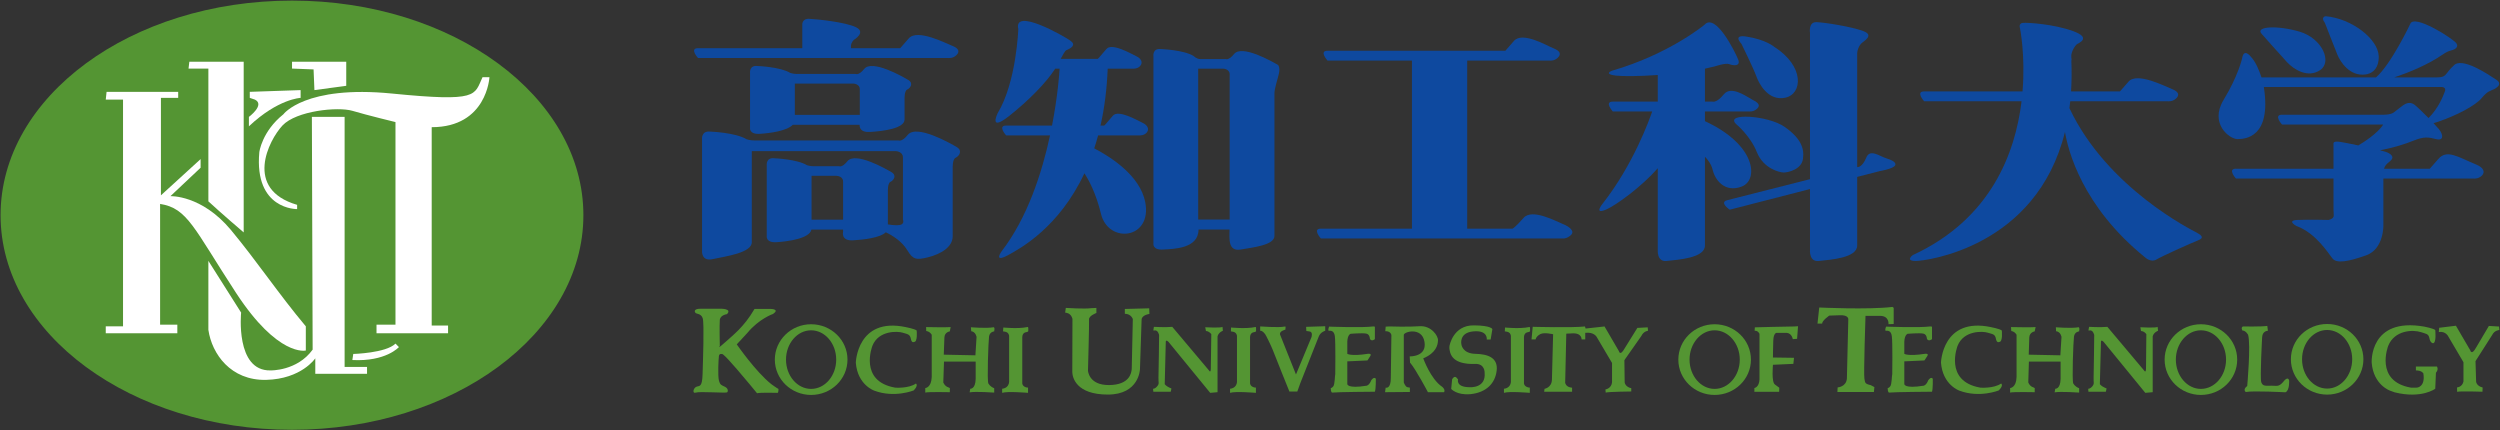 <?xml version="1.0" encoding="UTF-8" standalone="no"?>
<!DOCTYPE svg PUBLIC "-//W3C//DTD SVG 1.1//EN" "http://www.w3.org/Graphics/SVG/1.1/DTD/svg11.dtd">
<svg width="100%" height="100%" viewBox="0 0 2783 479" version="1.1" xmlns="http://www.w3.org/2000/svg" xmlns:xlink="http://www.w3.org/1999/xlink" xml:space="preserve" xmlns:serif="http://www.serif.com/" style="fill-rule:evenodd;clip-rule:evenodd;stroke-linejoin:round;stroke-miterlimit:2;">
    <rect x="0" y="0" width="2783" height="479" fill="#333333" stroke="none"/>
    <g transform="matrix(1,0,0,1,-359,-1001)">
        <g transform="matrix(4.167,0,0,4.167,0,0)">
            <g transform="matrix(1,0,0,1,302.832,328.455)">
                <path d="M0,15.66C-3.691,15.66 -6.701,12.152 -6.701,7.832C-6.701,3.527 -3.691,0.006 0,0.006C3.717,0.006 6.711,3.527 6.711,7.832C6.711,12.152 3.717,15.66 0,15.66M0,-1.613C-5.328,-1.613 -9.686,2.609 -9.686,7.832C-9.686,13.062 -5.328,17.273 0,17.273C5.367,17.273 9.725,13.062 9.725,7.832C9.725,2.609 5.367,-1.613 0,-1.613" style="fill:rgb(84,149,51);fill-rule:nonzero;"/>
            </g>
            <g transform="matrix(1,0,0,1,544.203,328.455)">
                <path d="M0,15.66C-3.688,15.66 -6.695,12.152 -6.695,7.832C-6.695,3.527 -3.688,0.006 0,0.006C3.701,0.006 6.723,3.527 6.723,7.832C6.723,12.152 3.701,15.66 0,15.66M0,-1.613C-5.346,-1.613 -9.688,2.609 -9.688,7.832C-9.688,13.062 -5.346,17.273 0,17.273C5.359,17.273 9.707,13.062 9.707,7.832C9.707,2.609 5.359,-1.613 0,-1.613" style="fill:rgb(84,149,51);fill-rule:nonzero;"/>
            </g>
            <g transform="matrix(1,0,0,1,674.113,328.455)">
                <path d="M0,15.66C-3.678,15.66 -6.689,12.152 -6.689,7.832C-6.689,3.527 -3.678,0.006 0,0.006C3.709,0.006 6.723,3.527 6.723,7.832C6.723,12.152 3.709,15.66 0,15.66M0,-1.613C-5.332,-1.613 -9.688,2.609 -9.688,7.832C-9.688,13.062 -5.332,17.273 0,17.273C5.359,17.273 9.699,13.062 9.699,7.832C9.699,2.609 5.359,-1.613 0,-1.613" style="fill:rgb(84,149,51);fill-rule:nonzero;"/>
            </g>
            <g transform="matrix(1,0,0,1,707.842,328.384)">
                <path d="M0,15.645C-3.715,15.645 -6.703,12.122 -6.703,7.809C-6.703,3.495 -3.715,-0.009 0,-0.009C3.691,-0.009 6.693,3.495 6.693,7.809C6.693,12.122 3.691,15.645 0,15.645M0,-1.609C-5.359,-1.609 -9.686,2.592 -9.686,7.809C-9.686,13.014 -5.359,17.254 0,17.254C5.338,17.254 9.686,13.014 9.686,7.809C9.686,2.592 5.338,-1.609 0,-1.609" style="fill:rgb(84,149,51);fill-rule:nonzero;"/>
            </g>
            <g transform="matrix(1,0,0,1,327.281,342.393)">
                <path d="M0,-13.299C1.211,-12.899 1.955,-12.961 2.199,-11.69C2.418,-10.426 3.049,-10.82 3.049,-10.82C4.078,-10.77 3.758,-13.881 3.758,-13.881C3.234,-14.328 0.805,-14.793 0.805,-14.793C-12.146,-17.5 -12.502,-5.297 -12.502,-5.297C-12.045,0.697 -7.539,2.201 -7.539,2.201C-2.197,4.201 2.953,2.133 2.953,2.133C4.305,0.752 3.568,0.287 3.568,0.287C1.559,1.678 -2.002,1.381 -2.002,1.381C-11.801,-0.336 -8.07,-9.789 -8.07,-9.789C-6.387,-14.008 -1.213,-13.692 0,-13.299" style="fill:rgb(84,149,51);fill-rule:nonzero;"/>
            </g>
            <g transform="matrix(1,0,0,1,731.553,333.574)">
                <path d="M0,4.566L0,5.601C1.604,5.601 1.992,6.402 1.992,6.402C2.584,10.045 0.287,10.199 0.287,10.199C-0.639,10.248 -1.348,10.199 -1.348,10.199C-11.129,8.482 -7.393,-0.971 -7.393,-0.971C-5.697,-5.19 -0.764,-5.338 1.412,-4.604C2.625,-4.174 3.391,-4.245 3.611,-2.987C3.855,-1.723 4.531,-1.659 4.531,-1.659C5.561,-1.608 5.17,-5.19 5.17,-5.19C4.65,-5.627 2.242,-6.098 2.242,-6.098C-12.514,-8.682 -11.813,3.521 -11.813,3.521C-11.346,9.515 -6.881,11.019 -6.881,11.019L-5.664,11.462C1.541,13.248 5.17,10.496 5.17,10.496L5.352,6.228C6.154,5.291 5.625,4.566 5.625,4.566L0,4.566Z" style="fill:rgb(84,149,51);fill-rule:nonzero;"/>
            </g>
            <g transform="matrix(1,0,0,1,617.156,342.393)">
                <path d="M0,-13.299C1.244,-12.899 1.979,-12.961 2.197,-11.69C2.424,-10.426 3.07,-10.82 3.07,-10.82C4.105,-10.77 3.77,-13.881 3.77,-13.881C3.254,-14.328 0.824,-14.793 0.824,-14.793C-12.133,-17.5 -12.477,-5.297 -12.477,-5.297C-12.023,0.697 -7.527,2.201 -7.527,2.201C-2.168,4.201 2.949,2.133 2.949,2.133C4.348,0.752 3.59,0.287 3.59,0.287C1.559,1.678 -1.982,1.381 -1.982,1.381C-11.781,-0.336 -8.043,-9.789 -8.043,-9.789C-6.357,-14.008 -1.199,-13.692 0,-13.299" style="fill:rgb(84,149,51);fill-rule:nonzero;"/>
            </g>
            <g transform="matrix(1,0,0,1,351.594,345.054)">
                <path d="M0,-17.41C-2.033,-17.058 -6.07,-17.41 -6.07,-17.41L-5.979,-16.353C-4.754,-16.183 -4.559,-14.812 -4.559,-14.812L-4.863,-9.912L-13.316,-10.086L-13.145,-14.707C-13.078,-16.129 -11.695,-16.306 -11.695,-16.306L-11.477,-17.455C-12.318,-17.342 -18.037,-17.455 -18.037,-17.455L-18,-16.408C-16.934,-16.238 -16.533,-15.387 -16.533,-15.387L-16.533,-4.115C-16.643,-1.232 -18.256,-1.166 -18.256,-1.166L-18.256,0.045C-17.586,-0.187 -11.695,-0.06 -11.695,-0.06L-11.695,-1.166L-12.045,-1.336C-13.078,-1.637 -13.443,-2.67 -13.443,-2.67L-13.254,-8.232L-4.793,-8.232L-4.793,-3.584C-4.863,-0.822 -6.242,-0.984 -6.242,-0.984C-6.352,-0.187 -6.406,-0.017 -6.406,-0.017C-4.793,-0.306 0.16,0.045 0.16,0.045L0.16,-1.121C-0.291,-1.281 -0.98,-1.685 -1.395,-2.375C-1.791,-3.053 -1.395,-13.603 -1.223,-14.922C-1.035,-16.238 0.16,-16.306 0.16,-16.306C0.391,-17.455 0,-17.41 0,-17.41" style="fill:rgb(84,149,51);fill-rule:nonzero;"/>
            </g>
            <g transform="matrix(1,0,0,1,641.434,345.054)">
                <path d="M0,-17.41C-2.033,-17.058 -6.063,-17.41 -6.063,-17.41L-6.008,-16.353C-4.736,-16.183 -4.559,-14.812 -4.559,-14.812L-4.863,-9.912L-13.309,-10.086L-13.162,-14.707C-13.084,-16.129 -11.713,-16.306 -11.713,-16.306L-11.477,-17.455C-12.336,-17.342 -18.047,-17.455 -18.047,-17.455L-17.975,-16.408C-16.953,-16.238 -16.563,-15.387 -16.563,-15.387L-16.563,-4.115C-16.641,-1.232 -18.285,-1.166 -18.285,-1.166L-18.285,0.045C-17.555,-0.187 -11.713,-0.06 -11.713,-0.06L-11.713,-1.166L-12.047,-1.336C-13.084,-1.637 -13.432,-2.67 -13.432,-2.67L-13.268,-8.232L-4.799,-8.232L-4.799,-3.584C-4.863,-0.822 -6.227,-0.984 -6.227,-0.984C-6.344,-0.187 -6.404,-0.017 -6.404,-0.017C-4.799,-0.306 0.154,0.045 0.154,0.045L0.154,-1.121C-0.311,-1.281 -0.99,-1.685 -1.41,-2.375C-1.793,-3.053 -1.41,-13.603 -1.223,-14.922C-1.035,-16.238 0.154,-16.306 0.154,-16.306C0.383,-17.455 0,-17.41 0,-17.41" style="fill:rgb(84,149,51);fill-rule:nonzero;"/>
            </g>
            <g transform="matrix(1,0,0,1,360.271,343.624)">
                <path d="M0,-14.654C0.701,-14.754 0.584,-15.045 0.584,-15.045L0.584,-15.732C0.584,-16.197 0.299,-16.025 0.299,-16.025C-2.135,-15.506 -6.084,-15.912 -6.084,-15.912L-6.162,-14.877L-5.693,-14.808C-4.535,-14.654 -4.535,-13.619 -4.535,-13.619L-4.535,-1.396C-4.666,0.385 -6.395,0.446 -6.395,0.446L-6.395,1.543C-5.01,1.073 0.518,1.543 0.518,1.543L0.518,0.149L0.049,0.094C-1.021,-0.207 -1.021,-0.996 -1.021,-0.996L-1.021,-13.277C-1.021,-14.595 0,-14.654 0,-14.654" style="fill:rgb(84,149,51);fill-rule:nonzero;"/>
            </g>
            <g transform="matrix(1,0,0,1,421.139,343.624)">
                <path d="M0,-14.654C0.697,-14.754 0.564,-15.045 0.564,-15.045L0.564,-15.732C0.564,-16.197 0.305,-16.025 0.305,-16.025C-2.143,-15.506 -6.115,-15.912 -6.115,-15.912L-6.154,-14.877L-5.711,-14.808C-4.531,-14.654 -4.531,-13.619 -4.531,-13.619L-4.531,-1.396C-4.648,0.385 -6.381,0.446 -6.381,0.446L-6.381,1.543C-5,1.073 0.529,1.543 0.529,1.543L0.529,0.149L0.064,0.094C-1.041,-0.207 -1.041,-0.996 -1.041,-0.996L-1.041,-13.277C-1.041,-14.595 0,-14.654 0,-14.654" style="fill:rgb(84,149,51);fill-rule:nonzero;"/>
            </g>
            <g transform="matrix(1,0,0,1,494.328,343.624)">
                <path d="M0,-14.654C0.688,-14.754 0.574,-15.045 0.574,-15.045L0.574,-15.732C0.574,-16.197 0.281,-16.025 0.281,-16.025C-2.143,-15.506 -6.115,-15.912 -6.115,-15.912L-6.17,-14.877L-5.697,-14.808C-4.543,-14.654 -4.543,-13.619 -4.543,-13.619L-4.543,-1.396C-4.676,0.385 -6.398,0.446 -6.398,0.446L-6.398,1.543C-5.012,1.073 0.506,1.543 0.506,1.543L0.506,0.149L0.068,0.094C-1.053,-0.207 -1.053,-0.996 -1.053,-0.996L-1.053,-13.277C-1.053,-14.595 0,-14.654 0,-14.654" style="fill:rgb(84,149,51);fill-rule:nonzero;"/>
            </g>
            <g transform="matrix(1,0,0,1,386.648,345.346)">
                <path d="M0,-22.586L0,-21.309C1.736,-21.26 2.133,-19.883 2.133,-19.883L1.846,-6.631C1.777,-5.482 1.275,-2.307 -4.193,-2.256C-9.67,-2.201 -9.844,-6.111 -9.844,-6.111C-9.844,-6.111 -9.492,-18.844 -9.561,-19.815C-9.602,-20.789 -7.598,-21.512 -7.598,-21.512L-7.598,-22.867L-8.924,-22.801C-10.709,-22.539 -15.77,-22.867 -15.77,-22.867L-15.941,-21.615L-15.594,-21.561C-14.229,-21.309 -13.992,-19.93 -13.992,-19.93L-14.035,-5.719C-13.992,-4.219 -12.957,0.281 -4.543,0.281C3.855,0.281 4.043,-6.481 4.043,-6.481L4.48,-19.701C4.48,-20.981 6.57,-21.26 6.57,-21.26L6.512,-22.758L0,-22.586Z" style="fill:rgb(84,149,51);fill-rule:nonzero;"/>
            </g>
            <g transform="matrix(1,0,0,1,408.127,345.06)">
                <path d="M0,-17.416L0.188,-16.414C1.1,-16.359 1.623,-15.566 1.623,-15.566L1.498,-6.805C1.553,-4.902 1.045,-5.826 1.045,-5.826L-8.801,-17.523C-10.65,-17.348 -13.713,-17.523 -13.713,-17.523L-13.867,-16.549L-13.648,-16.549C-12.6,-16.824 -12.326,-15.336 -12.326,-15.336C-12.326,-15.336 -12.428,-5.197 -12.496,-3.934C-12.541,-2.676 -12.186,-2.381 -12.838,-1.643C-13.471,-0.887 -13.939,-0.99 -13.939,-0.99L-13.867,-0.193L-9.215,-0.193L-9.029,-1.051L-9.676,-1.342C-10.422,-1.691 -10.822,-2.203 -10.822,-2.203L-10.541,-13.488C-10.541,-14.238 -9.838,-13.537 -9.838,-13.537L1.326,0.107L3.287,-0.066L3.287,-14.99C3.578,-16.09 4.717,-16.48 4.717,-16.48L4.607,-17.523C4.193,-17.168 0,-17.416 0,-17.416" style="fill:rgb(84,149,51);fill-rule:nonzero;"/>
            </g>
            <g transform="matrix(1,0,0,1,657.943,345.06)">
                <path d="M0,-17.416L0.17,-16.414C1.094,-16.359 1.6,-15.566 1.6,-15.566L1.514,-6.805C1.559,-4.902 1.029,-5.826 1.029,-5.826L-8.813,-17.523C-10.664,-17.348 -13.697,-17.523 -13.697,-17.523L-13.877,-16.549L-13.652,-16.549C-12.613,-16.824 -12.326,-15.336 -12.326,-15.336C-12.326,-15.336 -12.436,-5.197 -12.49,-3.934C-12.551,-2.676 -12.217,-2.381 -12.824,-1.643C-13.463,-0.887 -13.932,-0.99 -13.932,-0.99L-13.877,-0.193L-9.219,-0.193L-9.023,-1.051L-9.646,-1.342C-10.418,-1.691 -10.822,-2.203 -10.822,-2.203L-10.527,-13.488C-10.527,-14.238 -9.834,-13.537 -9.834,-13.537L1.318,0.107L3.295,-0.066L3.295,-14.99C3.578,-16.09 4.73,-16.48 4.73,-16.48L4.607,-17.523C4.217,-17.168 0,-17.416 0,-17.416" style="fill:rgb(84,149,51);fill-rule:nonzero;"/>
            </g>
            <g transform="matrix(1,0,0,1,435.143,343.539)">
                <path d="M0,-14.893L0.738,-14.791C1.883,-14.723 1.357,-13.225 1.357,-13.225L-2.775,-3.28L-6.979,-13.815C-7.447,-14.838 -5.602,-15.256 -5.602,-15.256L-5.547,-16.063L-5.943,-16.063C-7.26,-15.756 -12.336,-16.112 -12.336,-16.112L-12.336,-14.959C-11.686,-15.028 -11.174,-14.209 -11.01,-14.045C-10.846,-13.872 -9.451,-11.049 -8.982,-9.856C-8.525,-8.622 -4.535,1.273 -4.535,1.273L-2.416,1.273L-1.613,-0.963C-1.613,-0.963 2.85,-12.186 3.305,-13.407C3.764,-14.614 5.041,-14.959 5.041,-14.959L5.041,-16.166L-0.068,-16.002L0,-14.893Z" style="fill:rgb(84,149,51);fill-rule:nonzero;"/>
            </g>
            <g transform="matrix(1,0,0,1,452.478,330.654)">
                <path d="M0,11.164C-0.516,12.49 -1.213,12.603 -1.213,12.603C-6.568,13.471 -6.398,12.131 -6.398,12.131L-6.398,6.101L-1.021,5.859C-1.021,5.859 -0.688,5.402 -0.24,4.652C0.219,3.904 -0.934,4.09 -0.934,4.09C-5.414,4.779 -6.398,4.09 -6.398,4.09L-6.398,0.869C-6.34,-1.106 -5.469,-1.27 -5.469,-1.27C-5.469,-1.27 -2.43,-1.516 -1.381,-1.324C-0.352,-1.16 -0.352,0.109 -0.352,0.109C0.115,0.918 0.967,0.168 0.967,0.168L0.967,-3.055C0.967,-3.281 0.506,-3.227 0.506,-3.227C-2.32,-2.836 -11.275,-3.178 -11.275,-3.178C-11.275,-3.178 -11.68,-2.074 -11.326,-2.074C-10.992,-2.074 -9.957,-2.27 -9.725,-0.649C-9.498,0.969 -9.615,9.504 -9.615,9.504C-9.725,9.898 -9.725,12.25 -10.131,12.764C-10.527,13.279 -10.822,13.234 -10.822,13.234C-10.822,14.383 -10.463,14.445 -10.463,14.445C-9.037,14.281 0.967,14.213 0.967,14.213C1.254,13.471 1.225,10.744 1.225,10.744C0.688,10.078 0,11.164 0,11.164" style="fill:rgb(84,149,51);fill-rule:nonzero;"/>
            </g>
            <g transform="matrix(1,0,0,1,601.277,330.654)">
                <path d="M0,11.164C-0.518,12.49 -1.207,12.603 -1.207,12.603C-6.563,13.471 -6.393,12.131 -6.393,12.131L-6.393,6.101L-1.037,5.859C-1.037,5.859 -0.688,5.402 -0.236,4.652C0.23,3.904 -0.906,4.09 -0.906,4.09C-5.402,4.779 -6.393,4.09 -6.393,4.09L-6.393,0.869C-6.32,-1.106 -5.463,-1.27 -5.463,-1.27C-5.463,-1.27 -2.387,-1.516 -1.383,-1.324C-0.346,-1.16 -0.346,0.109 -0.346,0.109C0.115,0.918 1.004,0.168 1.004,0.168L1.004,-3.055C1.004,-3.281 0.52,-3.227 0.52,-3.227C-2.314,-2.836 -11.277,-3.178 -11.277,-3.178C-11.277,-3.178 -11.697,-2.074 -11.324,-2.074C-10.98,-2.074 -9.943,-2.27 -9.734,-0.649C-9.486,0.969 -9.615,9.504 -9.615,9.504C-9.734,9.898 -9.734,12.25 -10.145,12.764C-10.545,13.279 -10.84,13.234 -10.84,13.234C-10.84,14.383 -10.488,14.445 -10.488,14.445C-9.031,14.281 1.004,14.213 1.004,14.213C1.268,13.471 1.215,10.744 1.215,10.744C0.693,10.078 0,11.164 0,11.164" style="fill:rgb(84,149,51);fill-rule:nonzero;"/>
            </g>
            <g transform="matrix(1,0,0,1,471.422,328.581)">
                <path d="M0,14.973C-3.094,12.889 -5.053,7.371 -5.053,7.371C-1.607,5.922 -1.152,3.795 -1.115,2.573C-1.023,1.383 -2.938,-1.439 -6.041,-1.209C-9.164,-0.982 -13.998,-1.154 -13.998,-1.154L-15.088,-1.105L-15.193,0.119C-13.715,0.065 -13.561,1.143 -13.561,1.143L-13.715,12.44C-13.66,15.702 -15.088,15.192 -15.088,15.192L-15.258,16.412L-8.629,16.354L-8.629,15.192L-9.273,15.082C-9.852,14.973 -10.248,13.803 -10.248,13.803L-10.248,1.143C-10.371,0.289 -5.414,-1.154 -4.725,2.942C-4.023,7.01 -8.672,6.852 -8.672,6.852L-8.58,8.514C-7.09,10.184 -3.801,16.412 -3.801,16.412L0.52,16.412C0.918,15.651 0,14.973 0,14.973" style="fill:rgb(84,149,51);fill-rule:nonzero;"/>
            </g>
            <g transform="matrix(1,0,0,1,480.293,338.172)">
                <path d="M0,-3.428C-3.465,-3.498 -3.73,-5.916 -3.73,-5.916C-3.73,-5.916 -4.486,-9.078 -0.521,-9.424C3.445,-9.787 3.039,-7.237 3.039,-7.237L4.078,-7.237L4.543,-10.008C4.543,-10.008 4.365,-10.987 -0.389,-11.03C-6.004,-11.102 -6.918,-5.514 -6.918,-5.514C-7.012,-4.92 -6.848,-4.297 -6.848,-4.297C-6.332,-1.076 -2.695,-0.627 -0.066,-0.733C2.588,-0.838 2.473,1.631 2.473,1.631C2.869,5.838 -1.504,5.492 -1.504,5.492C-5.305,5.492 -4.627,3.404 -4.627,3.404L-5.07,2.908C-5.656,2.326 -6.209,3.369 -6.209,3.369L-6.455,5.953C-6.455,5.953 -4.977,7.674 -1.332,7.347C2.916,6.927 5.299,4.457 5.688,1.062C6.096,-2.328 3.445,-3.362 0,-3.428" style="fill:rgb(84,149,51);fill-rule:nonzero;"/>
            </g>
            <g transform="matrix(1,0,0,1,523.568,344.716)">
                <path d="M0,-16.898L-3.387,-11.447C-4.621,-9.222 -4.922,-10.677 -4.922,-10.677L-8.77,-17.281L-13.828,-16.726L-13.992,-17.281C-17.523,-16.898 -27.955,-17.191 -27.955,-17.191L-28.273,-13.822L-27.189,-13.822C-26.957,-14.812 -25.813,-15.285 -25.813,-15.285C-24.801,-15.746 -22.506,-15.203 -22.506,-15.203L-22.822,-3.07C-22.883,-0.919 -24.801,-0.621 -24.801,-0.621L-24.893,0.151L-17.438,0.151L-17.438,-0.919L-17.896,-0.998C-19.133,-1.24 -19.283,-2.232 -19.283,-2.232L-18.986,-15.359L-17.609,-15.425C-14.756,-15.668 -14.898,-13.822 -14.898,-13.822L-13.92,-13.822L-13.92,-15.578C-11.529,-15.877 -10.838,-14.429 -10.838,-14.429L-6.764,-7.527L-6.764,-2.382C-6.918,-0.687 -8.531,-0.455 -8.531,-0.455L-8.459,0.383C-7.68,0.151 -1.627,0.086 -1.627,0.086L-1.627,-0.783C-3.24,-1.134 -3.387,-2.316 -3.387,-2.316L-3.465,-8.281L1.061,-14.738C1.682,-16.046 2.852,-16.136 2.852,-16.136L2.76,-17.048L0,-16.898Z" style="fill:rgb(84,149,51);fill-rule:nonzero;"/>
            </g>
            <g transform="matrix(1,0,0,1,753.773,344.679)">
                <path d="M0,-17.224L-2.723,-17.384L-6.133,-11.62C-7.371,-9.388 -7.684,-10.849 -7.684,-10.849L-11.529,-17.439L-16.004,-16.896L-16.1,-15.753C-14.291,-16.068 -13.59,-14.609 -13.59,-14.609L-9.514,-7.693L-9.514,-2.546C-9.848,-1.015 -11.236,-0.96 -11.236,-0.96L-11.205,0.215C-10.443,-0.009 -4.441,0.188 -4.441,0.188L-4.393,-0.939C-6.006,-1.322 -6.133,-2.464 -6.133,-2.464L-6.297,-7.988L-1.854,-14.954C-1.23,-16.251 0.07,-16.296 0.07,-16.296L0,-17.224Z" style="fill:rgb(84,149,51);fill-rule:nonzero;"/>
            </g>
            <g transform="matrix(1,0,0,1,554.957,344.6)">
                <path d="M0,-16.932L-0.066,-16.02C0.926,-16.088 1.242,-15.168 1.242,-15.168L1.242,-3.036C1.145,-0.881 -0.127,-0.723 -0.127,-0.723L-0.127,0.295L6.486,0.295L6.527,-0.803L5.371,-1.653C4.385,-2.266 4.836,-6.93 4.836,-6.93L10.283,-7.176L10.461,-8.793L4.836,-8.871C4.836,-8.871 4.836,-11.239 4.922,-13.401C5,-15.551 5.848,-15.461 5.848,-15.461L8.531,-15.461C9.914,-15.309 10.127,-13.778 10.127,-13.778L11.285,-13.864L11.535,-17.227L10.516,-17.164C8.756,-17.164 0,-16.932 0,-16.932" style="fill:rgb(84,149,51);fill-rule:nonzero;"/>
            </g>
            <g transform="matrix(1,0,0,1,588.285,342.554)">
                <path d="M0,-17.949C2.621,-18.021 2.379,-15.728 2.379,-15.728L3.76,-15.779L3.76,-20.099L3.445,-20.338C-3.07,-19.556 -16.127,-20.185 -16.127,-20.185L-16.594,-15.885L-15.363,-15.885C-15.363,-16.715 -13.447,-18.021 -13.447,-18.021L-10.742,-18.113C-8.139,-18.267 -8.367,-16.959 -8.367,-16.959L-8.74,-1.215C-8.91,1.028 -11.211,1.164 -11.211,1.164L-11.279,2.389L-1.525,2.389L-1.395,1.072L-2.383,0.557C-4.059,0.174 -3.84,-0.154 -4.059,-1.156C-4.307,-2.148 -3.77,-17.949 -3.77,-17.949L0,-17.949Z" style="fill:rgb(84,149,51);fill-rule:nonzero;"/>
            </g>
            <g transform="matrix(1,0,0,1,696.084,330.037)">
                <path d="M0,12.238C-1.207,13.59 -1.674,13.22 -3.135,13.22C-4.611,13.22 -5.445,13.439 -5.838,12.297C-6.217,11.142 -5.609,0.25 -5.609,0.25C-5.51,-1.457 -4.068,-1.457 -4.068,-1.457L-4.225,-2.746C-5.838,-2.512 -10.752,-2.602 -10.752,-2.602C-11.354,-2.293 -10.887,-1.526 -10.887,-1.526C-9.975,-1.526 -9.357,-0.369 -9.357,-0.369C-8.596,2.3 -9.592,13.293 -9.592,13.293C-10.887,14.289 -9.975,14.906 -9.975,14.906C-7.984,14.523 0.615,14.984 0.615,14.984C1.768,14.523 1.604,11.836 1.604,11.836C1.236,10.461 0,12.238 0,12.238" style="fill:rgb(84,149,51);fill-rule:nonzero;"/>
            </g>
            <g transform="matrix(1,0,0,1,292.221,325.24)">
                <path d="M0,17.617C-4.221,14.267 -9.24,6.976 -9.24,6.976L-6.451,3.965C-3.281,0.103 0.457,-1.154 0.457,-1.154C2.297,-2.434 -0.068,-2.481 -0.068,-2.481L-4.506,-2.481C-7.381,2.472 -10.449,4.664 -12.514,6.562C-14.592,8.443 -13.775,7.418 -13.775,7.418C-13.775,7.418 -13.9,1.775 -13.775,0.459C-13.666,-0.875 -11.867,-1.094 -11.867,-1.094C-10.389,-2.598 -13.549,-2.543 -13.549,-2.543L-18.67,-2.543C-21.086,-2.598 -20.352,-1.561 -20.352,-1.561C-20.234,-1.051 -18.748,-1.406 -18.328,0.045C-17.914,1.504 -18.273,11.451 -18.379,15.019C-18.492,18.582 -19.248,17.965 -20.053,18.314C-20.861,18.648 -21.201,20.215 -20.166,19.859C-19.139,19.508 -12.117,20.037 -11.82,19.797C-11.539,19.572 -11.471,18.769 -12.396,18.314C-13.307,17.849 -13.666,17.904 -14.01,16.633C-14.342,15.367 -14.127,10.877 -14.01,10.066C-13.9,9.263 -12.975,9.613 -12.975,9.613C-11.703,10.515 -6.576,16.715 -5.779,17.664C-4.949,18.648 -3.826,20.037 -3.826,20.037C-3.063,19.797 1.596,19.928 1.596,19.928C1.941,20.037 1.893,18.885 1.893,18.885C1.49,18.693 0,17.617 0,17.617" style="fill:rgb(84,149,51);fill-rule:nonzero;"/>
            </g>
            <g transform="matrix(1,0,0,1,164.166,240.383)">
                <path d="M0,114.656C42.988,114.656 77.838,88.98 77.838,57.324C77.838,25.642 42.988,0 0,0C-43.008,0 -77.861,25.642 -77.861,57.324C-77.861,88.98 -43.008,114.656 0,114.656" style="fill:rgb(84,149,51);fill-rule:nonzero;"/>
            </g>
            <g transform="matrix(1,0,0,1,114.625,335.701)">
                <path d="M0,-70.947L19.129,-70.947L19.129,-69.332L14.518,-69.332L14.518,-43.301L25.119,-52.98L25.119,-50.672L17.057,-43.076C17.057,-43.076 25.348,-43.457 33.193,-34.076C40.09,-25.793 46.074,-16.81 53.227,-8.301L53.227,-1.84C53.227,-1.84 45.846,0 34.566,-17.265C23.281,-34.541 21.668,-39.838 14.299,-41.006L14.299,-8.744L18.902,-8.744L18.902,-6.457L-0.219,-6.457L-0.219,-8.301L4.396,-8.301L4.396,-68.867L-0.219,-68.867L0,-70.947Z" style="fill:white;fill-rule:nonzero;"/>
            </g>
            <g transform="matrix(1,0,0,1,136.736,302.314)">
                <path d="M0,-45.607L14.518,-45.607L14.518,0C14.518,0 8.307,-5.31 5.084,-8.304L5.084,-43.775L-0.215,-43.775L0,-45.607Z" style="fill:white;fill-rule:nonzero;"/>
            </g>
            <g transform="matrix(1,0,0,1,141.82,303.461)">
                <path d="M0,6.447L8.75,20.269C8.75,20.269 7.137,35.916 16.594,35.715C16.594,35.715 23.709,35.916 27.855,30.162L27.65,-32.012L36.395,-32.012L36.395,34.789L42.385,34.789L42.385,36.625L28.563,36.625L28.563,32.486C28.563,32.486 24.879,38.01 15.434,38.24C5.998,38.459 0.926,31.32 0,24.877L0,6.447Z" style="fill:white;fill-rule:nonzero;"/>
            </g>
            <g transform="matrix(1,0,0,1,152.648,266.807)">
                <path d="M0,4.642C0,4.642 4.371,1.41 1.613,0.027L0.234,-0.438L0.234,-2.053L13.814,-2.516L13.814,-0.438C13.814,-0.438 7.822,-0.219 0,7.158L0,4.642Z" style="fill:white;fill-rule:nonzero;"/>
            </g>
            <g transform="matrix(1,0,0,1,164.166,264.291)">
                <path d="M0,-7.584L14.486,-7.584L14.486,-1.148L5.984,0L5.756,-5.525L0,-5.752L0,-7.584Z" style="fill:white;fill-rule:nonzero;"/>
            </g>
            <g transform="matrix(0.149,0.989,0.989,-0.149,185.275,328.581)">
                <path d="M5.422,-5.619C5.422,-5.619 6.499,3.053 4.365,5.945L5.422,6.714C5.422,6.714 8.79,2.707 6.987,-6.1L5.422,-5.619Z" style="fill:white;fill-rule:nonzero;"/>
            </g>
            <g transform="matrix(1,0,0,1,161.859,319.34)">
                <path d="M0,-48.588C0,-48.588 5.748,-56.434 29.031,-54.127C52.287,-51.822 50.918,-53.652 53.199,-58.492L55.049,-58.492C55.049,-58.492 54.369,-45.143 39.621,-45.143L39.621,7.846L43.992,7.846L43.992,9.904L24.879,9.904L24.879,7.617L29.945,7.617L29.945,-46.506C29.945,-46.506 22.346,-48.346 18.426,-49.518C14.502,-50.66 3.459,-49.518 -0.232,-45.606C-3.922,-41.67 -10.605,-28.553 3.67,-24.399L3.67,-23.258C3.67,-23.258 -7.832,-23.029 -6.43,-38.461C-6.43,-38.461 -5.76,-43.981 0,-48.588" style="fill:white;fill-rule:nonzero;"/>
            </g>
            <g transform="matrix(1,0,0,1,302.957,284.55)">
                <path d="M0,14.358L0,2.643L6.738,2.643C6.738,2.643 8.424,2.739 8.424,4.159L8.424,14.358L0,14.358ZM38.785,-5.04C37.111,-6.025 28.043,-11.232 25.688,-8.283C24.117,-6.322 23.227,-6.812 23.227,-6.812L-15.371,-6.812C-16.455,-6.812 -17.33,-7.119 -17.33,-7.119C-20.311,-8.933 -27.086,-9.175 -27.086,-9.175C-29.535,-9.423 -29.256,-7.105 -29.256,-7.105L-29.256,22.6C-29.256,22.6 -29.553,25.59 -26.398,24.893C-22.885,24.128 -15.963,23.225 -15.963,20.372L-15.963,-3.958L22.541,-3.958C22.541,-3.958 24.414,-3.853 24.414,-2.275L24.414,14.358C24.414,14.358 25.098,15.837 22.938,15.837C21.766,15.837 20.928,15.725 20.391,15.616L20.391,6.723C20.391,6.723 20.299,4.594 21.098,4.241C21.895,3.885 22.869,2.563 21.357,1.67C19.854,0.786 11.695,-3.896 9.57,-1.253C8.158,0.522 7.357,0.079 7.357,0.079L0.531,0.079C-0.441,0.079 -1.23,-0.199 -1.23,-0.199C-3.91,-1.831 -10.012,-2.052 -10.012,-2.052C-12.217,-2.273 -11.967,-0.191 -11.967,-0.191L-11.967,18.727C-11.967,18.727 -12.295,20.538 -9.391,20.372C-6.152,20.176 -0.496,19.356 -0.045,17.014L8.424,17.014L8.424,17.606C8.424,17.606 7.775,20.077 11.117,19.87C13.846,19.712 18.277,19.225 19.83,17.725C21.602,18.549 24.178,20.172 25.59,22.532C27.063,24.995 27.951,25.19 31.105,24.405C34.59,23.534 37.703,21.649 37.703,18.796L37.703,0.575C37.703,0.575 37.604,-1.787 38.484,-2.187C39.377,-2.574 40.461,-4.05 38.785,-5.04" style="fill:rgb(14,73,159);fill-rule:nonzero;"/>
            </g>
            <g transform="matrix(1,0,0,1,314.164,269.602)">
                <path d="M0,-7.055C0,-7.055 1.682,-6.967 1.682,-5.549L1.682,1.308L-15.672,1.308L-15.672,-7.055L0,-7.055ZM14.615,-8.03C13.111,-8.912 4.959,-13.598 2.84,-10.95C1.418,-9.182 0.621,-9.627 0.621,-9.627L-15.135,-9.627C-16.117,-9.627 -16.902,-9.903 -16.902,-9.903C-19.582,-11.537 -25.689,-11.748 -25.689,-11.748C-27.895,-11.983 -27.639,-9.893 -27.639,-9.893L-27.639,4.732C-27.639,4.732 -27.967,6.543 -25.061,6.371C-22.303,6.211 -17.791,5.59 -16.227,3.966L1.641,3.966C1.596,4.642 1.836,6.023 4.371,5.873C7.721,5.677 13.658,4.986 13.641,2.525L13.641,-2.977C13.641,-2.977 13.555,-5.102 14.352,-5.459C15.152,-5.815 16.125,-7.143 14.615,-8.03" style="fill:rgb(14,73,159);fill-rule:nonzero;"/>
            </g>
            <g transform="matrix(1,0,0,1,412.973,300.925)">
                <path d="M0,-42.361C0,-42.361 1.68,-42.273 1.68,-40.855L1.68,-2.05L-6.729,-2.05L-6.729,-42.361L0,-42.361ZM14.828,-41.009C15.221,-42.716 14.619,-43.334 14.619,-43.334C13.109,-44.216 4.957,-48.91 2.838,-46.254C1.42,-44.486 0.619,-44.927 0.619,-44.927L-6.199,-44.927C-7.174,-44.927 -7.959,-45.754 -7.959,-45.754C-10.639,-47.39 -16.744,-47.601 -16.744,-47.601C-18.949,-47.83 -18.688,-45.742 -18.688,-45.742L-18.688,4.327C-18.688,4.327 -19.016,6.125 -16.125,5.961C-13.359,5.797 -6.637,5.764 -6.637,0.608L1.639,0.608C1.631,2.811 1.139,6.549 4.592,5.961C7.896,5.393 13.66,4.78 13.645,2.319L13.645,-35.757C13.645,-37.07 14.432,-39.298 14.828,-41.009" style="fill:rgb(14,73,159);fill-rule:nonzero;"/>
            </g>
            <g transform="matrix(1,0,0,1,340.496,248.625)">
                <path d="M0,3.812C-1.707,3.154 -9.256,-0.79 -11.561,1.843L-13.854,4.468L-27.012,4.468L-27.012,3.91C-27.012,2.923 -26.227,2.234 -26.227,2.234C-26.227,2.234 -22.881,0.265 -25.633,-1.114C-28.391,-2.491 -36.066,-3.28 -38.139,-3.379C-40.209,-3.477 -40.016,-1.706 -40.016,-1.706L-40.016,4.468L-67.871,4.468C-70.24,4.468 -67.871,7.089 -67.871,7.089L-1.051,7.089C-1.051,7.089 0.197,7.289 1.186,6.304C2.166,5.318 1.701,4.468 0,3.812" style="fill:rgb(14,73,159);fill-rule:nonzero;"/>
            </g>
            <g transform="matrix(1,0,0,1,390.496,276.427)">
                <path d="M0,-0.035C0,-0.035 1.219,0.065 1.939,-0.724C2.883,-1.746 2.072,-2.818 1.055,-3.31C-0.59,-4.107 -5.611,-7.025 -7.051,-5.283C-9.285,-2.599 -9.352,-2.658 -9.352,-2.658L-10.346,-2.658C-9.334,-7.148 -8.65,-12.193 -8.424,-17.859L-1.723,-17.859C-1.723,-17.859 -0.504,-17.758 0.219,-18.547C1.16,-19.566 0.35,-20.64 -0.676,-21.133C-2.32,-21.931 -7.33,-24.848 -8.779,-23.103C-11.008,-20.424 -11.074,-20.482 -11.074,-20.482L-20.982,-20.482C-19.643,-22.992 -19.703,-22.664 -19.014,-23.004C-18.23,-23.402 -16.758,-24.191 -18.426,-25.371C-20.1,-26.555 -33.689,-34.328 -32.305,-28.424C-32.305,-28.424 -32.801,-14.248 -37.822,-5.969C-37.822,-5.969 -40.383,-0.754 -34.672,-5.283C-29.574,-9.332 -24.871,-14.078 -22.449,-17.859L-21.27,-17.859C-21.357,-16.357 -21.799,-10.367 -23.297,-2.658L-35.559,-2.658C-37.922,-2.658 -35.559,-0.035 -35.559,-0.035L-23.832,-0.035C-25.969,9.871 -29.828,21.906 -36.738,30.891C-36.738,30.891 -39.238,34.293 -34.766,31.799C-31.789,30.137 -21.48,24.641 -14.648,10.094C-13.547,11.764 -11.572,15.319 -10.223,20.906C-8.258,29.043 3.563,27.738 1.598,17.758C0.195,10.684 -7.598,5.723 -12.023,3.43C-11.654,2.317 -11.305,1.168 -10.988,-0.035L0,-0.035Z" style="fill:rgb(14,73,159);fill-rule:nonzero;"/>
            </g>
            <g transform="matrix(1,0,0,1,503.717,252.373)">
                <path d="M0,47.715C-1.705,47.063 -8.236,43.42 -10.541,46.049C-12.834,48.668 -13.486,48.93 -13.486,48.93L-25.604,48.93L-25.604,4.033L-3.615,4.033C-3.615,4.033 -2.361,4.229 -1.381,3.246C-0.389,2.262 -0.857,1.41 -2.563,0.748C-4.268,0.094 -10.814,-3.846 -13.115,-1.219L-15.412,1.41L-62.918,1.41C-65.279,1.41 -62.918,4.033 -62.918,4.033L-40.369,4.033L-40.369,48.93L-64.695,48.93C-67.057,48.93 -64.695,51.561 -64.695,51.561L0.146,51.561C0.146,51.561 1.189,51.561 2.164,50.58C3.148,49.592 1.705,48.377 0,47.715" style="fill:rgb(14,73,159);fill-rule:nonzero;"/>
            </g>
            <g transform="matrix(1,0,0,1,589.939,273.806)">
                <path d="M0,8.657C-1.49,8.219 -4.238,6.1 -5.182,8.442C-6.303,11.21 -7.564,11.055 -7.564,11.055L-7.646,11.083L-7.646,-19.302C-7.646,-20.091 -7.254,-21.175 -6.662,-21.861C-6.07,-22.552 -2.826,-24.128 -6.07,-25.304C-9.322,-26.491 -16.215,-27.575 -18.475,-27.669C-20.744,-27.773 -20.252,-24.816 -20.252,-24.816L-20.252,14.276L-42.342,19.889C-44.625,20.475 -41.686,22.432 -41.686,22.432L-20.252,16.917L-20.252,33.177C-20.252,33.177 -20.549,36.43 -17.891,36.134C-14.752,35.782 -7.646,35.346 -7.646,31.997L-7.646,13.673L-1.676,12.139C-1.676,12.139 1.869,11.552 2.467,10.632C2.945,9.86 1.742,9.188 0,8.657" style="fill:rgb(14,73,159);fill-rule:nonzero;"/>
            </g>
            <g transform="matrix(1,0,0,1,553.373,283.814)">
                <path d="M0,-13.82C0,-13.82 1.248,-13.621 2.236,-14.611C3.225,-15.593 2.236,-16.312 0.857,-17C-0.537,-17.697 -4.713,-20.888 -6.727,-18.381C-8.588,-16.064 -9.676,-16.445 -9.676,-16.445L-11.75,-16.445L-11.75,-25.246C-10.846,-25.431 -9.949,-25.642 -9.096,-25.863C-9.096,-25.863 -6.234,-26.849 -5.252,-26.459C-4.262,-26.058 -2.098,-25.763 -2.891,-27.738C-3.67,-29.701 -8.896,-40.242 -11.85,-36.996C-11.85,-36.996 -21.297,-29.115 -36.66,-24.677C-36.66,-24.677 -38.928,-23.8 -35.576,-23.402C-33.861,-23.201 -29.506,-23.183 -24.35,-23.556L-24.35,-16.445L-36.369,-16.445C-38.732,-16.445 -36.369,-13.82 -36.369,-13.82L-25.84,-13.82C-26.561,-11.697 -30.889,0.399 -39.121,10.86C-39.121,10.86 -41.586,13.91 -38.037,12.336C-35.4,11.168 -28.619,6.237 -24.35,1.354L-24.35,23.168C-24.35,23.168 -24.639,26.422 -21.986,26.125C-18.842,25.776 -11.75,25.338 -11.75,21.996L-11.75,-1.722C-11.012,-0.965 -10.035,0.282 -9.676,1.805C-9.096,4.366 -6.527,8.01 -1.904,6.237C2.639,4.5 1.955,-4.922 -11.75,-11.222L-11.75,-13.82L0,-13.82Z" style="fill:rgb(14,73,159);fill-rule:nonzero;"/>
            </g>
            <g transform="matrix(1,0,0,1,549.992,283.158)">
                <path d="M0,-9.754C0,-9.754 3.74,-6.697 5.514,-2.264C7.291,2.162 11.621,3.148 12.699,3.148C13.797,3.148 17.43,2.359 17.818,-0.496C18.223,-3.354 17.234,-6.01 12.9,-9.057C8.57,-12.117 -3.346,-12.902 0,-9.754" style="fill:rgb(14,73,159);fill-rule:nonzero;"/>
            </g>
            <g transform="matrix(1,0,0,1,551.377,264.654)">
                <path d="M0,-12.713C0,-12.713 3.244,-6.117 3.941,-4.139C4.629,-2.176 7.09,2.654 11.713,1.666C16.338,0.678 16.934,-6.701 8.758,-11.928C8.758,-11.928 6.498,-13.895 1.184,-14.682C1.184,-14.682 -2.369,-15.367 0,-12.713" style="fill:rgb(14,73,159);fill-rule:nonzero;"/>
            </g>
            <g transform="matrix(1,0,0,1,672.982,254.314)">
                <path d="M0,48.037C-1.23,47.383 -23.936,36.154 -33.988,14.797C-33.904,14.199 -33.838,13.578 -33.77,12.957L-7.684,12.957C-7.684,12.957 -6.436,13.152 -5.449,12.172C-4.465,11.185 -4.932,10.328 -6.639,9.674C-8.344,9.023 -15.895,5.078 -18.188,7.705L-20.49,10.328L-33.551,10.328C-33.381,7.662 -33.357,4.842 -33.482,1.857C-33.482,1.857 -33.285,2.746 -33.482,1.275C-33.678,-0.205 -32.4,-1.981 -32.002,-2.274C-31.609,-2.57 -27.871,-3.943 -33.094,-5.813C-38.307,-7.684 -45.1,-8.084 -46.385,-7.984C-47.664,-7.885 -47.203,-6.604 -47.203,-6.604C-47.203,-6.604 -45.717,0.609 -46.516,10.328L-72.799,10.328C-75.166,10.328 -72.799,12.957 -72.799,12.957L-46.775,12.957C-48.439,26.75 -54.947,44.408 -75.828,54.049C-75.828,54.049 -77.988,55.625 -75.029,55.625C-72.525,55.625 -42.793,52.074 -35.178,21.152C-34.369,26.029 -30.605,41.074 -13.725,54.705C-13.725,54.705 -12.217,56.121 -10.736,55.228C-9.264,54.34 -1.389,50.799 0.389,50.111C2.156,49.422 1.277,48.734 0,48.037" style="fill:rgb(14,73,159);fill-rule:nonzero;"/>
            </g>
            <g transform="matrix(1,0,0,1,697.129,251.26)">
                <path d="M0,5.574C1.84,7.549 5.578,9.908 8.859,7.678C12.148,5.445 9.318,-0.791 3.418,-2.561C-2.494,-4.334 -8.527,-4.006 -6.828,-2.043C-6.828,-2.043 -1.832,3.605 0,5.574" style="fill:rgb(14,73,159);fill-rule:nonzero;"/>
            </g>
            <g transform="matrix(1,0,0,1,710.59,250.337)">
                <path d="M0,4.522C0.783,6.434 3.289,10.305 7.414,9.782C7.414,9.782 11.098,9.649 11.033,4.987C10.957,0.329 3.811,-5.187 -3.154,-5.783C-3.154,-5.783 -4.594,-5.585 -3.35,-4.007C-3.35,-4.007 -0.598,3.086 0,4.522" style="fill:rgb(14,73,159);fill-rule:nonzero;"/>
            </g>
            <g transform="matrix(1,0,0,1,752.992,292.935)">
                <path d="M0,-31.443C-1.705,-32.556 -9.324,-37.812 -11.414,-35.117C-11.414,-35.117 -12.279,-34.396 -13.121,-33.213C-13.742,-32.355 -14.303,-32.031 -15.814,-32.031L-27.271,-32.031C-23.285,-33.345 -18.107,-35.492 -14.303,-38.134C-14.303,-38.134 -13.121,-38.99 -12.207,-39.189C-11.281,-39.388 -9.846,-39.974 -10.633,-41.154C-11.414,-42.341 -22.055,-49.168 -22.975,-46.275C-22.975,-46.275 -28.057,-35.529 -32.107,-32.031L-62.691,-32.031C-63.252,-33.769 -64.232,-36.271 -65.641,-37.673C-65.641,-37.673 -67.418,-39.974 -67.873,-37.084C-67.873,-37.084 -68.922,-32.427 -72.795,-26.056C-76.674,-19.695 -71.223,-15.558 -69.117,-15.558C-67.053,-15.558 -59.965,-15.947 -62.059,-29.468L-14.639,-29.468C-14.639,-29.468 -13.189,-29.541 -13.719,-28.222C-14.211,-26.974 -15.314,-23.957 -18.053,-21.179C-19.611,-22.754 -21.283,-24.341 -21.822,-24.746C-22.76,-25.433 -23.645,-25.236 -24.283,-24.937C-24.93,-24.644 -26.305,-23.416 -27.34,-22.679C-28.375,-21.941 -30.445,-22.068 -30.445,-22.068L-57.205,-22.068C-59.57,-22.068 -57.205,-19.441 -57.205,-19.441L-30.189,-19.441C-31.609,-17.029 -35.939,-14.382 -36.82,-13.867C-39.012,-14.328 -41.027,-14.726 -41.814,-14.834C-43.715,-15.095 -43.451,-14.31 -43.451,-14.31L-43.451,-7.646L-69.518,-7.646C-71.869,-7.646 -69.518,-5.021 -69.518,-5.021L-43.451,-5.021L-43.451,3.348C-43.451,3.348 -43.391,4.073 -43.391,4.922C-43.391,5.782 -44.768,6.043 -44.768,6.043C-44.768,6.043 -49.881,5.907 -53.035,6.043C-56.184,6.174 -53.299,7.684 -53.299,7.684C-48.117,9.586 -44.832,14.969 -43.715,16.352C-42.598,17.725 -39.512,17.2 -34.719,15.489C-29.934,13.784 -30.129,7.416 -30.129,7.416L-30.129,-5.021L-6.039,-5.021C-6.039,-5.021 -4.791,-4.826 -3.807,-5.808C-2.818,-6.791 -3.496,-8 -5.188,-8.693C-10.205,-10.761 -13.121,-12.9 -15.424,-10.271L-17.725,-7.646L-29.957,-7.646C-29.732,-8.494 -29.27,-8.902 -28.357,-9.644C-26.912,-10.828 -28.221,-11.679 -29.465,-12.14C-29.715,-12.236 -30.275,-12.384 -31.023,-12.566C-27.09,-13.332 -24.178,-14.289 -22.072,-15.144C-19.164,-16.328 -17.988,-16.037 -16.016,-15.541C-14.039,-15.047 -14,-16.625 -15.324,-18.248C-15.652,-18.644 -16.152,-19.197 -16.734,-19.814C-16.354,-19.91 -15.93,-20.033 -15.424,-20.214C-10.301,-21.988 -5.508,-24.548 -3.865,-26.515C-2.227,-28.49 -1.504,-28.418 -0.584,-28.88C0.328,-29.339 1.711,-30.326 0,-31.443" style="fill:rgb(14,73,159);fill-rule:nonzero;"/>
            </g>
        </g>
    </g>
</svg>
